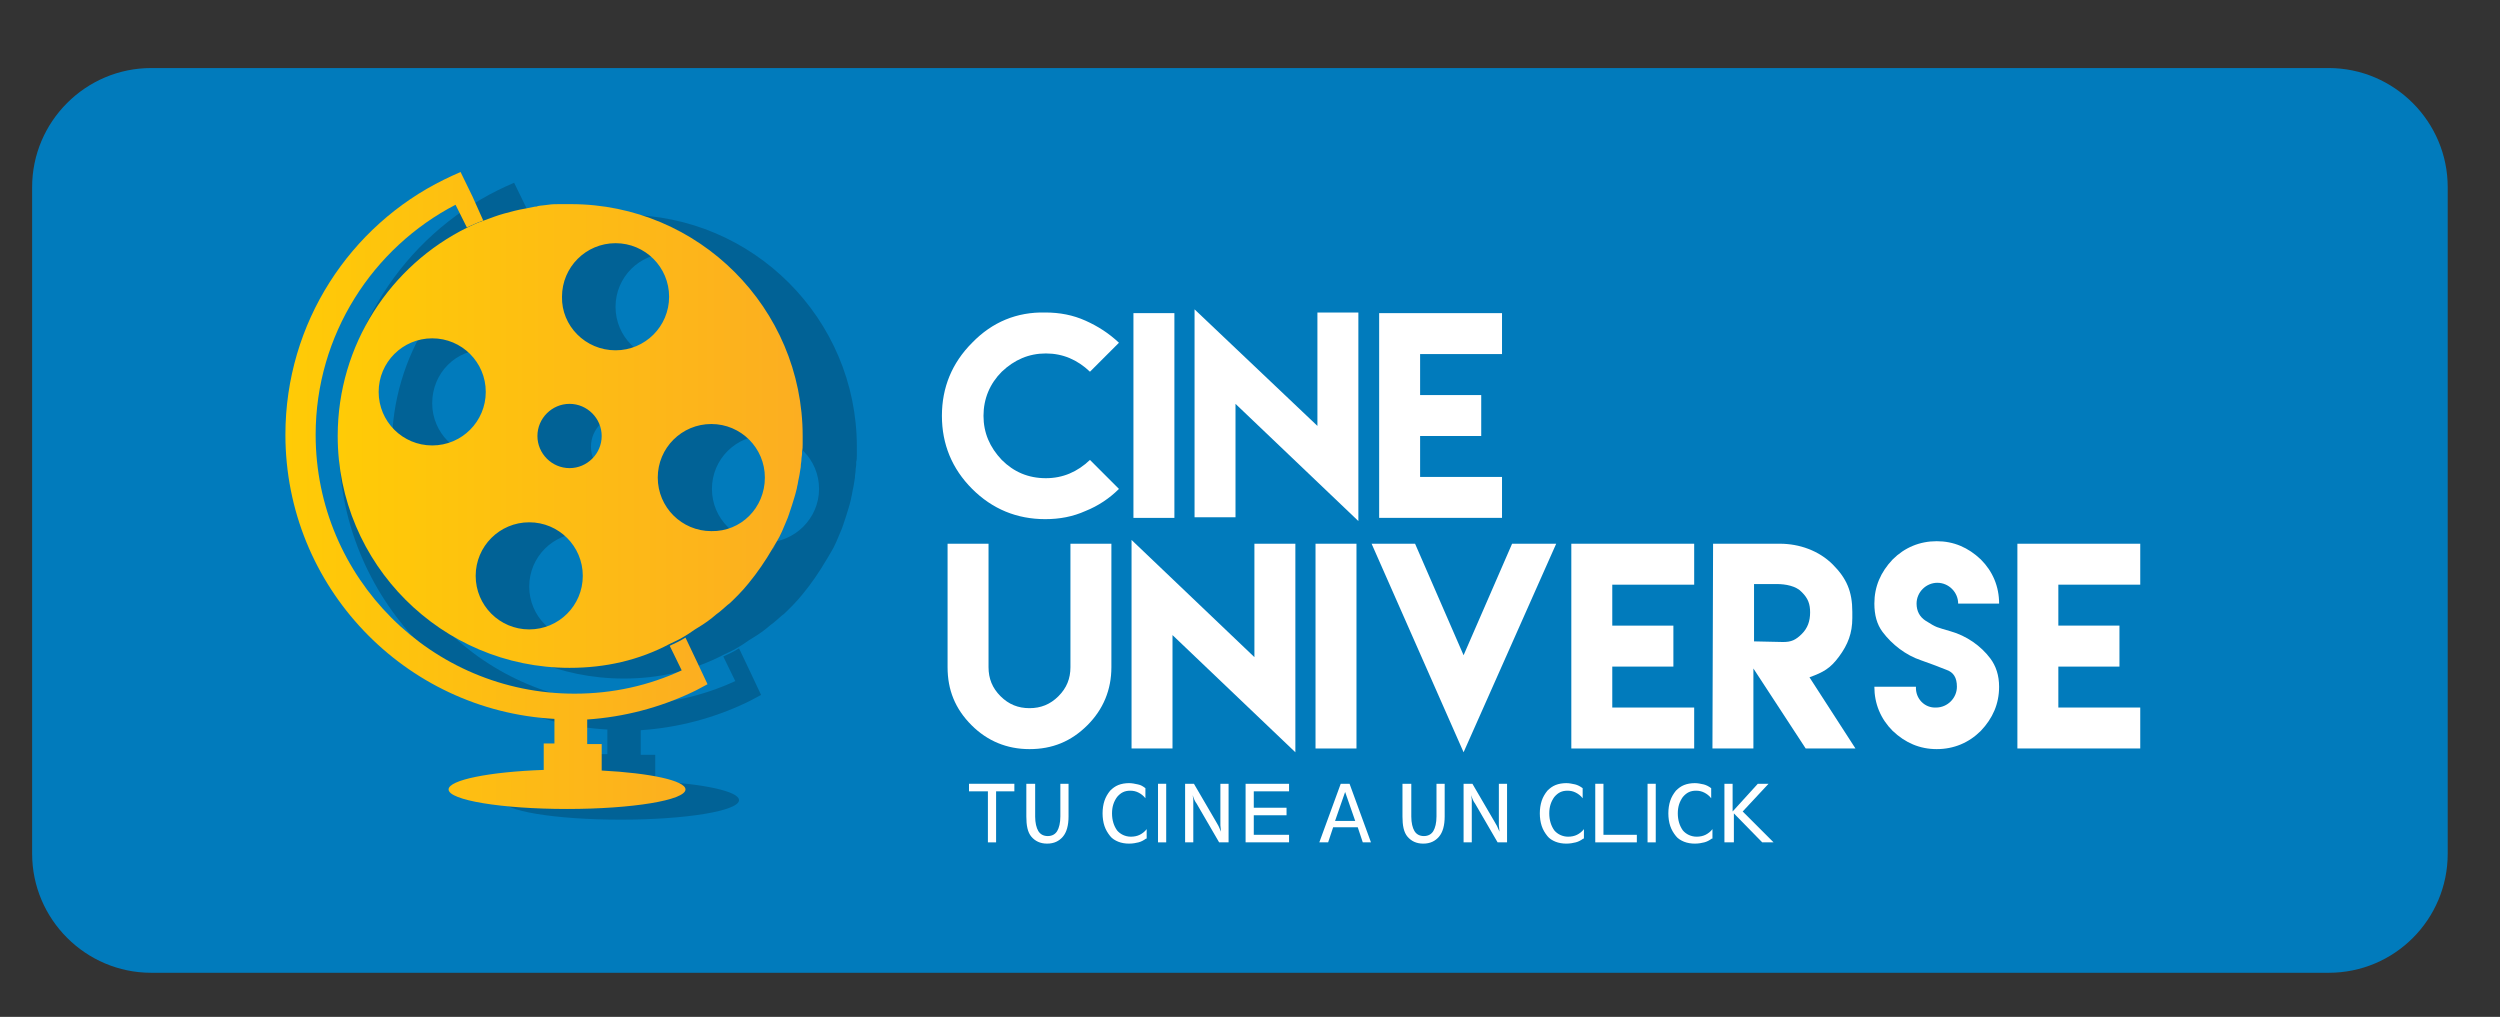 <?xml version="1.0" encoding="utf-8"?>
<!-- Generator: Adobe Illustrator 19.0.0, SVG Export Plug-In . SVG Version: 6.00 Build 0)  -->
<svg version="1.1" id="Capa_1" xmlns="http://www.w3.org/2000/svg" xmlns:xlink="http://www.w3.org/1999/xlink" x="0px" y="0px"
	 viewBox="0 0 396.8 161.4" style="enable-background:new 0 0 396.8 161.4;" xml:space="preserve">
<rect x="0" y="0" width="396.8" height="161.4" fill="#333333" stroke="none"/>
<style type="text/css">
	.st0{fill:#017BBC;}
	.st1{fill:#FFFFFF;}
	.st2{opacity:0.2;}
	.st3{fill:url(#XMLID_198_);}
	.st4{fill:url(#XMLID_199_);}
	.st5{fill:url(#XMLID_200_);}
	.st6{fill:url(#XMLID_201_);}
	.st7{fill:url(#XMLID_202_);}
</style>
<path id="XMLID_2_" class="st0" d="M369.6,154.4H24c-10.4,0-18.9-8.5-18.9-18.9V29.7c0-10.4,8.5-18.9,18.9-18.9h345.6
	c10.4,0,18.9,8.5,18.9,18.9v105.8C388.5,145.9,380.1,154.4,369.6,154.4z"/>
<g id="XMLID_72_">
	<path id="XMLID_73_" class="st1" d="M158.1,125.6v8.1h-1.3v-8.1h-3v-1.2h7.2v1.2H158.1z"/>
	<path id="XMLID_75_" class="st1" d="M163,124.4h1.3v5.2c0,1,0.2,1.8,0.5,2.3c0.3,0.5,0.8,0.8,1.5,0.8c0.7,0,1.2-0.3,1.5-0.8
		c0.3-0.5,0.5-1.3,0.5-2.3v-5.2h1.3v5.2c0,1.4-0.3,2.5-0.9,3.2c-0.6,0.7-1.4,1.1-2.5,1.1c-1.1,0-1.9-0.4-2.5-1.1
		c-0.6-0.7-0.8-1.8-0.8-3.2V124.4z"/>
	<path id="XMLID_77_" class="st1" d="M181.9,133.1c-0.4,0.3-0.8,0.5-1.2,0.6c-0.4,0.1-0.9,0.2-1.5,0.2c-0.6,0-1.2-0.1-1.7-0.3
		c-0.5-0.2-1-0.5-1.3-0.9c-0.4-0.5-0.7-1-0.9-1.6c-0.2-0.6-0.3-1.3-0.3-2c0-0.7,0.1-1.4,0.3-2c0.2-0.6,0.5-1.1,0.9-1.6
		c0.4-0.4,0.8-0.7,1.3-0.9c0.5-0.2,1.1-0.3,1.7-0.3c0.5,0,0.9,0.1,1.4,0.2s0.8,0.3,1.2,0.6v1.6c-0.3-0.4-0.7-0.7-1.1-0.9
		c-0.4-0.2-0.8-0.3-1.3-0.3c-0.9,0-1.5,0.3-2.1,1c-0.5,0.7-0.8,1.5-0.8,2.6c0,1.1,0.3,2,0.8,2.7c0.5,0.6,1.3,1,2.2,1
		c0.5,0,1-0.1,1.4-0.3c0.4-0.2,0.8-0.5,1.1-0.9V133.1z"/>
	<path id="XMLID_80_" class="st1" d="M185.1,133.7h-1.3v-9.3h1.3V133.7z"/>
	<path id="XMLID_82_" class="st1" d="M193.5,133.7l-3.6-6.2c-0.1-0.1-0.2-0.3-0.3-0.5c-0.1-0.2-0.2-0.5-0.3-0.8
		c0,0.2,0.1,0.5,0.1,0.7c0,0.3,0,0.7,0,1.2v5.6h-1.3v-9.3h1.4l3.5,6c0.1,0.2,0.3,0.5,0.4,0.7c0.1,0.3,0.3,0.6,0.4,0.9
		c0-0.3-0.1-0.7-0.1-1c0-0.3,0-0.7,0-1v-5.6h1.3v9.3H193.5z"/>
	<path id="XMLID_84_" class="st1" d="M197.7,133.7v-9.3h6.9v1.2h-5.6v2.6h5.2v1.2h-5.2v3.1h5.6v1.2H197.7z"/>
	<path id="XMLID_86_" class="st1" d="M216.3,133.7l-0.8-2.4h-3.9l-0.8,2.4h-1.4l3.4-9.3h1.4l3.4,9.3H216.3z M211.9,130.3h3.2
		l-1.6-4.6L211.9,130.3z"/>
	<path id="XMLID_89_" class="st1" d="M222.7,124.4h1.3v5.2c0,1,0.2,1.8,0.5,2.3c0.3,0.5,0.8,0.8,1.5,0.8c0.7,0,1.2-0.3,1.5-0.8
		c0.3-0.5,0.5-1.3,0.5-2.3v-5.2h1.3v5.2c0,1.4-0.3,2.5-0.9,3.2c-0.6,0.7-1.4,1.1-2.5,1.1c-1.1,0-1.9-0.4-2.5-1.1
		c-0.6-0.7-0.8-1.8-0.8-3.2V124.4z"/>
	<path id="XMLID_91_" class="st1" d="M237.7,133.7l-3.6-6.2c-0.1-0.1-0.2-0.3-0.3-0.5c-0.1-0.2-0.2-0.5-0.3-0.8
		c0,0.2,0.1,0.5,0.1,0.7c0,0.3,0,0.7,0,1.2v5.6h-1.3v-9.3h1.4l3.5,6c0.1,0.2,0.3,0.5,0.4,0.7c0.1,0.3,0.3,0.6,0.4,0.9
		c0-0.3-0.1-0.7-0.1-1c0-0.3,0-0.7,0-1v-5.6h1.3v9.3H237.7z"/>
	<path id="XMLID_93_" class="st1" d="M251.3,133.1c-0.4,0.3-0.8,0.5-1.2,0.6c-0.4,0.1-0.9,0.2-1.5,0.2c-0.6,0-1.2-0.1-1.7-0.3
		c-0.5-0.2-1-0.5-1.3-0.9c-0.4-0.5-0.7-1-0.9-1.6c-0.2-0.6-0.3-1.3-0.3-2c0-0.7,0.1-1.4,0.3-2c0.2-0.6,0.5-1.1,0.9-1.6
		c0.4-0.4,0.8-0.7,1.3-0.9c0.5-0.2,1.1-0.3,1.7-0.3c0.5,0,0.9,0.1,1.4,0.2c0.4,0.1,0.8,0.3,1.2,0.6v1.6c-0.3-0.4-0.7-0.7-1.1-0.9
		c-0.4-0.2-0.8-0.3-1.3-0.3c-0.9,0-1.5,0.3-2.1,1c-0.5,0.7-0.8,1.5-0.8,2.6c0,1.1,0.3,2,0.8,2.7c0.5,0.6,1.3,1,2.2,1
		c0.5,0,1-0.1,1.4-0.3s0.8-0.5,1.1-0.9V133.1z"/>
	<path id="XMLID_95_" class="st1" d="M253.2,133.7v-9.3h1.3v8.1h5.3v1.2H253.2z"/>
	<path id="XMLID_97_" class="st1" d="M262.8,133.7h-1.3v-9.3h1.3V133.7z"/>
	<path id="XMLID_99_" class="st1" d="M271.7,133.1c-0.4,0.3-0.8,0.5-1.2,0.6c-0.4,0.1-0.9,0.2-1.5,0.2c-0.6,0-1.2-0.1-1.7-0.3
		c-0.5-0.2-1-0.5-1.3-0.9c-0.4-0.5-0.7-1-0.9-1.6c-0.2-0.6-0.3-1.3-0.3-2c0-0.7,0.1-1.4,0.3-2c0.2-0.6,0.5-1.1,0.9-1.6
		c0.4-0.4,0.8-0.7,1.3-0.9c0.5-0.2,1.1-0.3,1.7-0.3c0.5,0,0.9,0.1,1.4,0.2c0.4,0.1,0.8,0.3,1.2,0.6v1.6c-0.3-0.4-0.7-0.7-1.1-0.9
		c-0.4-0.2-0.8-0.3-1.3-0.3c-0.9,0-1.5,0.3-2.1,1c-0.5,0.7-0.8,1.5-0.8,2.6c0,1.1,0.3,2,0.8,2.7c0.5,0.6,1.3,1,2.2,1
		c0.5,0,1-0.1,1.4-0.3s0.8-0.5,1.1-0.9V133.1z"/>
	<path id="XMLID_101_" class="st1" d="M273.7,133.7v-9.3h1.3v4.4l4-4.4h1.7l-4.1,4.4l4.9,4.9h-1.8l-4.5-4.6v4.6H273.7z"/>
</g>
<g id="XMLID_4_">
	<path id="XMLID_29_" class="st1" d="M165.9,49.6c2.3,0,4.4,0.4,6.4,1.3c2,0.9,3.7,2,5.3,3.5l-4.6,4.6c-2-1.9-4.3-2.9-7-2.9
		c-2.7,0-5,1-7,2.9c-1.9,1.9-2.9,4.3-2.9,7c0,2.7,1,5,2.9,7c1.9,1.9,4.2,2.9,7,2.9c2.7,0,5-1,7-2.9l4.6,4.6
		c-1.5,1.5-3.3,2.7-5.3,3.5c-2,0.9-4.1,1.3-6.4,1.3c-4.5,0-8.4-1.6-11.6-4.8s-4.8-7.1-4.8-11.6c0-4.5,1.6-8.4,4.8-11.6
		C157.5,51.1,161.4,49.5,165.9,49.6L165.9,49.6z"/>
	<path id="XMLID_31_" class="st1" d="M179.9,49.7h6.5v32.5h-6.5V49.7z"/>
	<path id="XMLID_37_" class="st1" d="M209.1,67.6v-18h6.5v33.1l-19.5-18.6v18h-6.5V49.1L209.1,67.6z"/>
	<path id="XMLID_39_" class="st1" d="M238.4,49.7v6.5h-13v6.5h9.7v6.5h-9.7v6.5h13v6.5h-13h-6.5V49.7H238.4z"/>
	<path id="XMLID_41_" class="st1" d="M176.4,86.3v13.1v6.5c0,3.6-1.3,6.7-3.8,9.2c-2.6,2.6-5.6,3.8-9.2,3.8c-3.6,0-6.7-1.3-9.2-3.8
		c-2.6-2.6-3.8-5.6-3.8-9.2v-6.5V86.3h6.5v13.1v5.8v0.7c0,1.8,0.6,3.3,1.9,4.6c1.3,1.3,2.8,1.9,4.6,1.9c1.8,0,3.3-0.6,4.6-1.9
		c1.3-1.3,1.9-2.8,1.9-4.6v-0.7v-5.8V86.3H176.4z"/>
	<path id="XMLID_43_" class="st1" d="M199.1,104.3v-18h6.5v33.1l-19.5-18.6v18h-6.5V85.7L199.1,104.3z"/>
	<path id="XMLID_45_" class="st1" d="M208.8,86.3h6.5v32.5h-6.5V86.3z"/>
	<path id="XMLID_47_" class="st1" d="M232.3,119.4l-14.6-33.1h1.3h4.3h0.3h1l7.7,17.7l7.7-17.7h1.4h5.6L232.3,119.4z"/>
	<path id="XMLID_49_" class="st1" d="M268.9,86.3v6.5h-13v6.5h9.7v6.5h-9.7v6.5h13v6.5h-13h-6.5V86.3H268.9z"/>
	<path id="XMLID_51_" class="st1" d="M271.9,86.3h10.6c3.1,0,6.2,1.1,8.4,3.3c2.2,2.2,3.1,4.3,3.1,7.5v1c0,2.4-0.7,4.2-2.1,6.1
		c-1.4,1.9-2.5,2.5-4.7,3.3l7.3,11.3h-7.9l-8.3-12.7v12.7h-6.5L271.9,86.3z M283,101.9c1.3,0,2-0.3,3-1.3c0.9-0.9,1.3-2,1.3-3.4
		c0-1.3-0.3-2.2-1.3-3.2c-0.9-1-2.6-1.3-4-1.3h-3.6v9.1L283,101.9z"/>
	<path id="XMLID_54_" class="st1" d="M307.3,112.3c1.8,0,3.3-1.5,3.3-3.3c0-1.4-0.5-2.3-1.7-2.7c-2.3-0.9-1.8-0.7-4-1.5
		c-2.4-0.8-4.6-2.5-6.1-4.5c-0.9-1.2-1.3-2.7-1.3-4.5c0-2.7,1-5,2.9-7c1.9-1.9,4.3-2.9,7-2.9c2.7,0,5,1,7,2.9c1.9,1.9,2.9,4.3,2.9,7
		h-6.5c0-1.8-1.5-3.3-3.3-3.3c-1.8,0-3.3,1.5-3.3,3.3c0,1.2,0.5,2.1,1.4,2.7c1.9,1.2,1.7,1,4,1.7c2.5,0.7,4.8,2.3,6.3,4.3
		c0.9,1.2,1.4,2.7,1.4,4.5c0,2.7-1,5-2.9,7c-1.9,1.9-4.3,2.9-7,2.9c-2.7,0-5-1-7-2.9c-1.9-1.9-2.9-4.3-2.9-7h6.6
		C304,110.9,305.5,112.4,307.3,112.3L307.3,112.3z"/>
	<path id="XMLID_70_" class="st1" d="M339.7,86.3v6.5h-13v6.5h9.7v6.5h-9.7v6.5h13v6.5h-13h-6.5V86.3H339.7z"/>
</g>
<g id="XMLID_57_" class="st2">
	<g id="XMLID_69_">
		<path id="XMLID_105_" d="M135.4,76.4c0-0.3,0.1-0.5,0.1-0.7C135.5,75.9,135.4,76.2,135.4,76.4z"/>
		<path id="XMLID_104_" d="M133.2,84.4c0.1-0.3,0.2-0.6,0.3-0.8C133.5,83.9,133.4,84.1,133.2,84.4z"/>
		<path id="XMLID_103_" d="M131,89.1c0.2-0.3,0.4-0.7,0.6-1C131.4,88.4,131.2,88.7,131,89.1z"/>
		<path id="XMLID_12_" d="M106.2,40.2c-4.7,0-8.5,3.8-8.5,8.5c0,4.7,3.8,8.5,8.5,8.5c4.7,0,8.5-3.8,8.5-8.5
			C114.7,44,110.9,40.2,106.2,40.2z M84,93.1c0,4.7,3.8,8.5,8.5,8.5c4.7,0,8.5-3.8,8.5-8.5c0-4.7-3.8-8.5-8.5-8.5
			C87.8,84.6,84,88.4,84,93.1z M68.6,64c0,4.7,3.8,8.5,8.5,8.5c4.7,0,8.5-3.8,8.5-8.5c0-4.7-3.8-8.5-8.5-8.5
			C72.4,55.4,68.6,59.2,68.6,64z M99,107.7c-20.3,0-36.8-16.5-36.8-36.8c0-14.5,8.4-27.1,20.6-33.1c0.8-0.4,1.7-0.8,2.6-1.1l0,0
			c1.1-0.4,2.1-0.8,3.2-1.1c1.1-0.3,2.2-0.6,3.4-0.8c0.5-0.1,1-0.2,1.5-0.3c0.2,0,0.3,0,0.5-0.1c0.5-0.1,1-0.1,1.6-0.2
			c0.6-0.1,1.2-0.1,1.8-0.1s1.2,0,1.8,0c20.3,0,36.8,16.5,36.8,36.8c0,0.4,0,0.9,0,1.3c0,0.4,0,0.8-0.1,1.1c0,0.1,0,0.3,0,0.4
			c0,0.3-0.1,0.6-0.1,1c0,0.3-0.1,0.6-0.1,1c0,0.3-0.1,0.5-0.1,0.7c-0.1,0.8-0.3,1.5-0.4,2.2c-0.1,0.3-0.1,0.6-0.2,0.9
			c-0.1,0.4-0.2,0.8-0.3,1.1c-0.1,0.4-0.3,0.9-0.4,1.3c-0.1,0.3-0.2,0.6-0.3,0.9c-0.1,0.2-0.1,0.4-0.2,0.6c-0.1,0.3-0.2,0.6-0.3,0.8
			c-0.5,1.2-1,2.5-1.7,3.6c-0.2,0.3-0.4,0.7-0.6,1c-1.1,1.9-2.4,3.8-3.8,5.5c-0.5,0.6-1,1.2-1.6,1.8v0c-0.3,0.3-0.6,0.6-0.8,0.8
			c-0.3,0.3-0.6,0.6-0.9,0.8c-0.6,0.5-1.2,1.1-1.8,1.5c-0.9,0.8-1.9,1.5-2.9,2.1c-0.7,0.4-1.3,0.9-2,1.3l0,0
			c-0.8,0.5-1.6,0.9-2.5,1.3C109.9,106.5,104.6,107.7,99,107.7z M104,70.9c0-2.8-2.3-5.1-5.1-5.1c-2.8,0-5.1,2.3-5.1,5.1
			c0,2.8,2.3,5.1,5.1,5.1C101.8,76,104,73.7,104,70.9z M130,77.6c0-4.7-3.8-8.5-8.5-8.5c-4.7,0-8.5,3.8-8.5,8.5
			c0,4.7,3.8,8.5,8.5,8.5C126.1,86.1,130,82.3,130,77.6z"/>
		<path id="XMLID_11_" d="M96.5,115.8c-23.8-1.3-42.7-21-42.7-45.1C53.8,53,64.1,37.6,79,30.2c0.8-0.4,1.7-0.8,2.6-1.2l1.9,3.9
			l1.8,3.7c-0.9,0.3-1.7,0.7-2.6,1.1L81,34.2C67.7,41,58.6,54.8,58.6,70.7c0,22.7,18.4,41.1,41.1,41.1c6.1,0,11.8-1.3,17-3.7
			l-1.9-3.9c0.9-0.4,1.7-0.8,2.5-1.3l1.9,4l1.6,3.4c-0.8,0.4-1.6,0.9-2.5,1.3c-5.1,2.4-10.7,3.9-16.6,4.3v3.9h2.3v4.2
			c7.7,0.4,13.3,1.6,13.3,3c0,1.7-8.4,3.1-18.8,3.1c-10.4,0-18.8-1.4-18.8-3.1c0-1.5,6.5-2.8,15.1-3.1v-4.2h1.6V115.8z"/>
	</g>
	<g id="XMLID_68_">
	</g>
</g>
<g id="XMLID_3_">
	<g id="XMLID_36_">
		<linearGradient id="XMLID_198_" gradientUnits="userSpaceOnUse" x1="126.855" y1="74.332" x2="126.964" y2="74.332">
			<stop  offset="0" style="stop-color:#FFCB06"/>
			<stop  offset="1" style="stop-color:#FCAE21"/>
		</linearGradient>
		<path id="XMLID_78_" class="st3" d="M126.9,74.7c0-0.3,0.1-0.5,0.1-0.7C126.9,74.2,126.9,74.5,126.9,74.7z"/>
		<linearGradient id="XMLID_199_" gradientUnits="userSpaceOnUse" x1="124.717" y1="82.27" x2="125.033" y2="82.27">
			<stop  offset="0" style="stop-color:#FFCB06"/>
			<stop  offset="1" style="stop-color:#FCAE21"/>
		</linearGradient>
		<path id="XMLID_55_" class="st4" d="M124.7,82.7c0.1-0.3,0.2-0.6,0.3-0.8C124.9,82.1,124.8,82.4,124.7,82.7z"/>
		<linearGradient id="XMLID_200_" gradientUnits="userSpaceOnUse" x1="122.48" y1="86.841" x2="123.047" y2="86.841">
			<stop  offset="0" style="stop-color:#FFCB06"/>
			<stop  offset="1" style="stop-color:#FCAE21"/>
		</linearGradient>
		<path id="XMLID_28_" class="st5" d="M122.5,87.4c0.2-0.3,0.4-0.7,0.6-1C122.9,86.7,122.7,87,122.5,87.4z"/>
		<linearGradient id="XMLID_201_" gradientUnits="userSpaceOnUse" x1="53.591" y1="69.177" x2="127.27" y2="69.177">
			<stop  offset="0" style="stop-color:#FFCB06"/>
			<stop  offset="1" style="stop-color:#FCAE21"/>
		</linearGradient>
		<path id="XMLID_5_" class="st6" d="M97.7,55.6c4.7,0,8.5-3.8,8.5-8.5c0-4.7-3.8-8.5-8.5-8.5c-4.7,0-8.5,3.8-8.5,8.5
			C89.1,51.7,92.9,55.6,97.7,55.6z M60.1,62.2c0,4.7,3.8,8.5,8.5,8.5c4.7,0,8.5-3.8,8.5-8.5c0-4.7-3.8-8.5-8.5-8.5
			C63.9,53.7,60.1,57.5,60.1,62.2z M90.4,106c-20.3,0-36.8-16.5-36.8-36.8c0-14.5,8.4-27.1,20.6-33.1c0.8-0.4,1.7-0.8,2.6-1.1l0,0
			c1.1-0.4,2.1-0.8,3.2-1.1s2.2-0.6,3.4-0.8c0.5-0.1,1-0.2,1.5-0.3c0.2,0,0.3,0,0.5-0.1c0.5-0.1,1-0.1,1.6-0.2
			c0.6-0.1,1.2-0.1,1.8-0.1s1.2,0,1.8,0c20.3,0,36.8,16.5,36.8,36.8c0,0.4,0,0.9,0,1.3c0,0.4,0,0.8-0.1,1.1c0,0.1,0,0.3,0,0.4
			c0,0.3-0.1,0.6-0.1,1c0,0.3-0.1,0.6-0.1,1c0,0.3-0.1,0.5-0.1,0.7c-0.1,0.8-0.3,1.5-0.4,2.2c-0.1,0.3-0.1,0.6-0.2,0.9
			c-0.1,0.4-0.2,0.8-0.3,1.1c-0.1,0.4-0.3,0.9-0.4,1.3c-0.1,0.3-0.2,0.6-0.3,0.9c-0.1,0.2-0.1,0.4-0.2,0.6c-0.1,0.3-0.2,0.6-0.3,0.8
			c-0.5,1.2-1,2.5-1.7,3.6c-0.2,0.3-0.4,0.7-0.6,1c-1.1,1.9-2.4,3.8-3.8,5.5c-0.5,0.6-1,1.2-1.6,1.8v0c-0.3,0.3-0.6,0.6-0.8,0.8
			c-0.3,0.3-0.6,0.6-0.9,0.8c-0.6,0.5-1.2,1.1-1.8,1.5c-0.9,0.8-1.9,1.5-2.9,2.1c-0.7,0.4-1.3,0.9-2,1.3l0,0
			c-0.8,0.5-1.6,0.9-2.5,1.3C101.4,104.8,96.1,106,90.4,106z M75.5,91.4c0,4.7,3.8,8.5,8.5,8.5c4.7,0,8.5-3.8,8.5-8.5
			c0-4.7-3.8-8.5-8.5-8.5C79.3,82.9,75.5,86.7,75.5,91.4z M95.5,69.2c0-2.8-2.3-5.1-5.1-5.1c-2.8,0-5.1,2.3-5.1,5.1
			c0,2.8,2.3,5.1,5.1,5.1C93.2,74.3,95.5,72,95.5,69.2z M121.4,75.8c0-4.7-3.8-8.5-8.5-8.5c-4.7,0-8.5,3.8-8.5,8.5
			c0,4.7,3.8,8.5,8.5,8.5C117.6,84.4,121.4,80.6,121.4,75.8z"/>
		<linearGradient id="XMLID_202_" gradientUnits="userSpaceOnUse" x1="45.267" y1="77.878" x2="112.246" y2="77.878">
			<stop  offset="0" style="stop-color:#FFCB06"/>
			<stop  offset="1" style="stop-color:#FCAE21"/>
		</linearGradient>
		<path id="XMLID_1_" class="st7" d="M76.7,35c-0.9,0.3-1.7,0.7-2.6,1.1l-1.8-3.6C59.2,39.3,50.1,53.1,50.1,69
			c0,22.7,18.4,41.1,41.1,41.1c6.1,0,11.8-1.3,17-3.7l-1.9-3.9c0.9-0.4,1.7-0.8,2.5-1.3l1.9,4l1.6,3.4c-0.8,0.4-1.6,0.9-2.5,1.3
			c-5.1,2.4-10.7,3.9-16.6,4.3v3.9h2.3v4.2c7.7,0.4,13.3,1.6,13.3,3c0,1.7-8.4,3.1-18.8,3.1c-10.4,0-18.8-1.4-18.8-3.1
			c0-1.5,6.5-2.8,15.1-3.1v-4.2H88v-3.9c-23.8-1.3-42.7-21-42.7-45.1c0-17.8,10.3-33.2,25.2-40.5c0.8-0.4,1.7-0.8,2.6-1.2l1.9,3.9
			L76.7,35z"/>
	</g>
	<g id="XMLID_35_">
	</g>
</g>
</svg>

